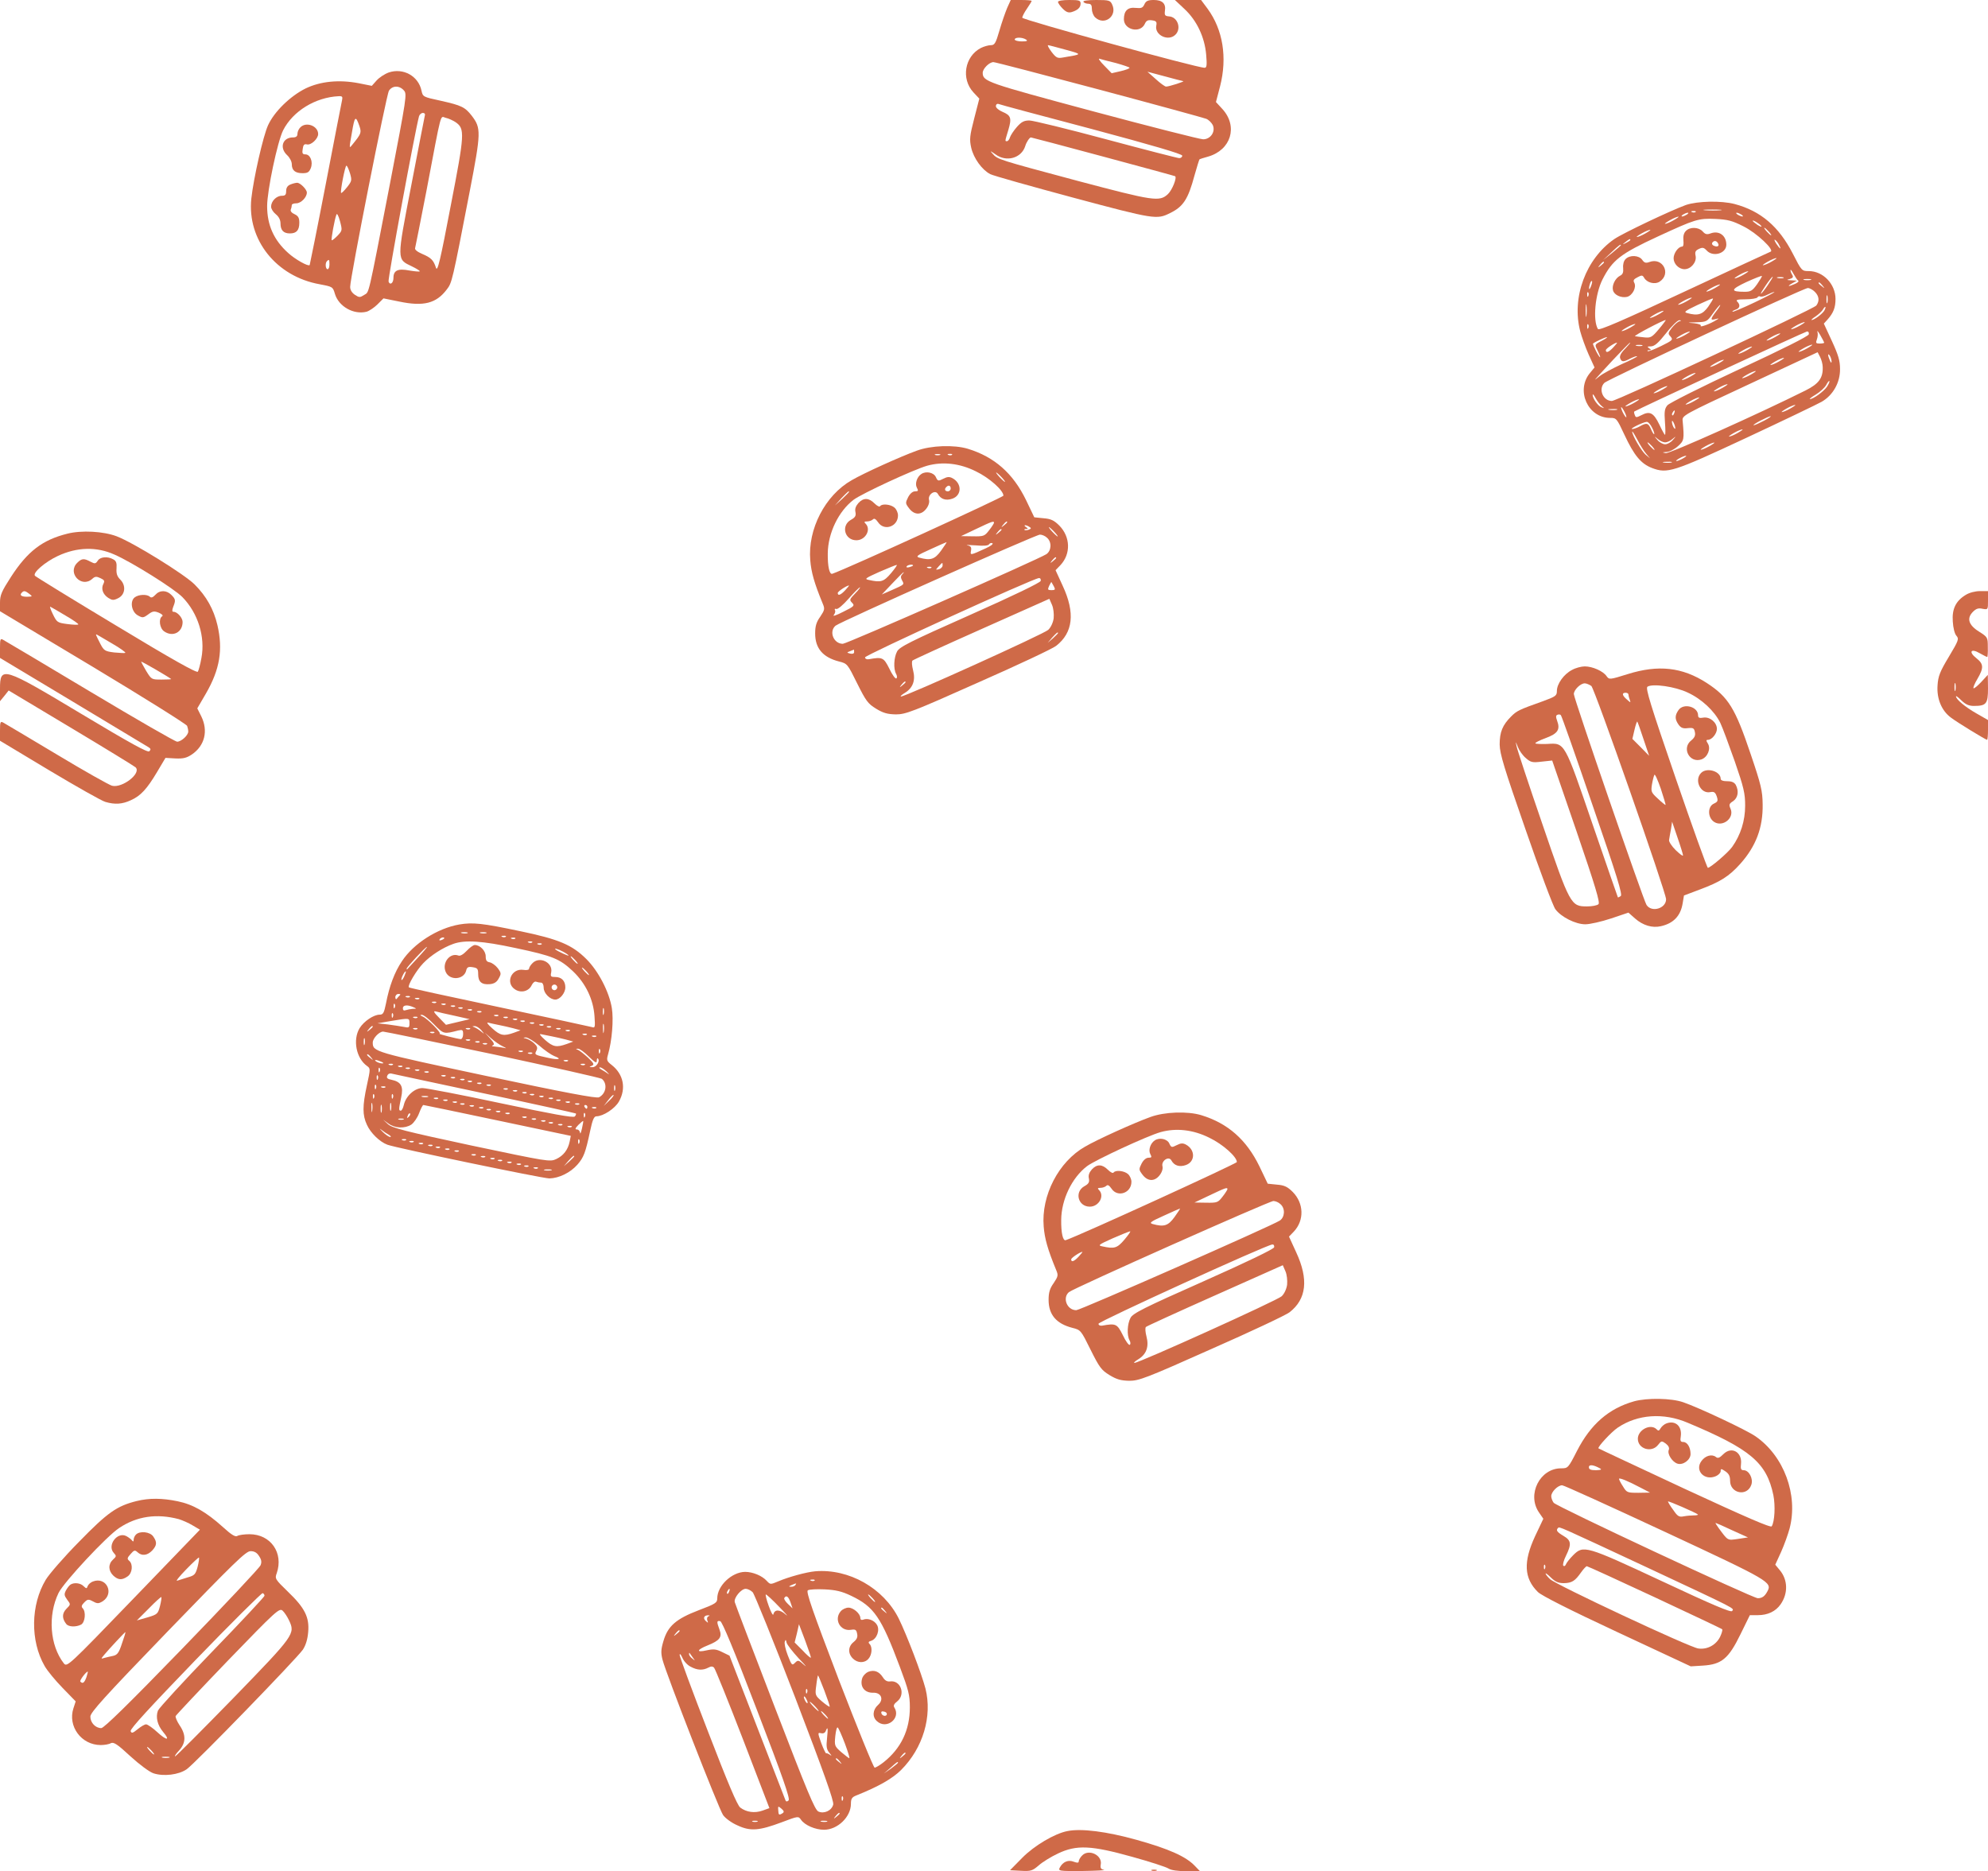 <?xml version="1.0" standalone="no"?>
<!DOCTYPE svg PUBLIC "-//W3C//DTD SVG 20010904//EN"
 "http://www.w3.org/TR/2001/REC-SVG-20010904/DTD/svg10.dtd">
<svg version="1.0" xmlns="http://www.w3.org/2000/svg"
 width="1056pt" height="994pt" viewBox="0 0 1056 994"
 preserveAspectRatio="xMidYMid meet">

<g transform="translate(0,994) scale(0.1,-0.1)"
fill="#cf6a48" stroke="none">
<path d="M5350 9898 c-10 -24 -29 -78 -41 -120 -20 -69 -26 -78 -46 -78 -13 0
-37 -7 -53 -15 -86 -45 -106 -164 -39 -236 l31 -33 -27 -105 c-24 -93 -26
-111 -16 -156 13 -56 57 -117 101 -140 15 -8 214 -64 441 -125 433 -116 444
-117 514 -82 70 34 96 73 130 200 13 46 25 85 27 86 2 1 22 8 45 14 122 35
160 160 77 252 l-35 38 22 84 c39 153 15 300 -66 411 l-35 47 -70 0 -69 0 50
-47 c66 -61 108 -150 116 -243 5 -56 3 -70 -8 -70 -35 -2 -969 255 -969 266 0
6 11 28 25 48 14 20 25 39 25 41 0 3 -25 5 -56 5 l-55 0 -19 -42z m100 -168
c11 -7 5 -10 -22 -10 -21 0 -38 5 -38 10 0 13 40 13 60 0z m210 -54 c91 -25
91 -24 -11 -41 -32 -6 -38 -3 -63 29 -15 20 -23 36 -19 36 4 0 46 -11 93 -24z
m268 -71 c39 -11 72 -22 72 -25 0 -4 -21 -12 -47 -18 l-48 -11 -40 41 c-22 22
-33 39 -25 36 8 -3 48 -13 88 -23z m-89 -141 c300 -80 555 -150 568 -155 13
-5 28 -20 35 -33 16 -36 -12 -76 -51 -76 -16 0 -280 67 -586 149 -566 152
-584 158 -585 204 0 22 35 57 57 57 9 0 262 -66 562 -146z m446 45 c12 -1 -75
-29 -91 -29 -6 0 -31 18 -55 40 l-44 39 90 -24 c50 -14 95 -25 100 -26z m-487
-254 c325 -87 482 -133 482 -142 0 -7 -7 -13 -16 -13 -8 0 -183 45 -388 100
-205 55 -389 100 -408 100 -28 0 -42 -7 -66 -34 -17 -19 -33 -44 -37 -55 -3
-12 -11 -21 -16 -21 -11 0 -12 -3 7 59 19 64 14 78 -31 97 -19 8 -35 21 -35
30 0 9 6 14 13 12 6 -3 229 -63 495 -133z m59 -146 c208 -56 381 -103 385
-105 11 -7 -15 -73 -38 -95 -45 -42 -75 -37 -479 70 -422 113 -426 114 -452
144 -16 18 -14 17 15 -3 58 -43 138 -20 158 44 6 21 23 46 30 46 2 0 174 -45
381 -101z"/>
<path d="M5620 9930 c0 -6 11 -22 25 -36 19 -19 31 -23 48 -18 32 10 47 24 47
45 0 17 -8 19 -60 19 -35 0 -60 -4 -60 -10z"/>
<path d="M5755 9930 c3 -5 15 -10 26 -10 14 0 19 -7 19 -28 0 -16 8 -36 18
-45 49 -45 118 8 90 68 -10 23 -16 25 -85 25 -47 0 -72 -4 -68 -10z"/>
<path d="M6079 9917 c-9 -19 -16 -22 -46 -19 -42 5 -63 -15 -63 -60 0 -57 87
-77 111 -25 8 18 17 22 38 19 23 -3 27 -8 23 -28 -10 -51 65 -86 102 -48 33
33 11 95 -35 97 -21 2 -24 6 -21 30 6 38 -14 57 -59 57 -31 0 -42 -5 -50 -23z"/>
<path d="M2065 9555 c-22 -8 -51 -27 -65 -43 l-25 -28 -70 14 c-105 20 -203
10 -282 -28 -82 -41 -166 -123 -199 -195 -26 -56 -77 -281 -89 -390 -23 -219
133 -414 363 -455 68 -13 70 -13 81 -51 20 -67 99 -112 168 -95 14 4 41 22 58
39 l32 32 84 -17 c129 -27 196 -10 252 64 28 36 29 40 122 521 61 316 61 336
11 402 -36 46 -54 55 -166 80 -93 20 -94 21 -101 53 -16 78 -97 123 -174 97z
m80 -95 c18 -19 15 -34 -74 -498 -120 -620 -109 -570 -137 -589 -22 -14 -26
-14 -49 1 -16 11 -25 26 -25 42 0 49 192 1019 206 1042 18 28 55 29 79 2z
m-328 -52 c-3 -13 -42 -214 -87 -448 -45 -234 -84 -426 -85 -428 -8 -9 -78 31
-114 64 -76 68 -112 148 -112 249 0 83 55 343 85 403 52 102 171 175 295 181
19 1 22 -3 18 -21z m439 -85 c-2 -10 -35 -177 -72 -371 -77 -399 -77 -388 4
-427 23 -11 42 -23 42 -26 0 -3 -25 -1 -55 4 -61 12 -85 1 -85 -39 0 -28 -18
-41 -26 -20 -5 12 142 807 162 879 3 9 12 17 20 17 10 0 14 -6 10 -17z m-347
-52 c12 -36 10 -41 -37 -99 -18 -23 -18 -22 -3 62 15 90 20 94 40 37z m511 20
c50 -35 49 -59 -26 -445 -55 -289 -70 -352 -78 -329 -13 41 -26 54 -73 74 -26
11 -41 23 -38 31 2 7 29 144 60 303 84 443 72 396 103 389 15 -3 38 -14 52
-23z m-561 -271 c11 -38 10 -42 -16 -75 -15 -19 -29 -32 -31 -30 -6 6 21 145
28 145 4 0 12 -18 19 -40z m-66 -332 c-15 -15 -28 -26 -31 -24 -4 5 15 110 25
136 3 9 11 -5 19 -35 13 -49 12 -50 -13 -77z m-43 -153 c0 -14 -4 -25 -10 -25
-11 0 -14 33 -3 43 11 11 13 8 13 -18z"/>
<path d="M1596 9264 c-9 -8 -16 -24 -16 -35 0 -13 -7 -19 -24 -19 -55 0 -73
-55 -31 -94 14 -13 25 -34 25 -48 0 -33 18 -48 57 -48 27 0 35 5 44 27 13 34
-3 73 -29 73 -15 0 -18 6 -14 29 3 22 8 27 22 24 22 -6 60 30 60 55 0 43 -63
67 -94 36z"/>
<path d="M1543 8960 c-16 -6 -23 -18 -23 -35 0 -20 -5 -25 -23 -25 -29 0 -57
-29 -57 -58 0 -11 11 -29 25 -40 16 -13 25 -30 25 -49 0 -36 16 -53 50 -53 35
0 50 17 50 57 0 26 -6 36 -25 45 -16 7 -24 17 -20 26 3 7 5 18 5 23 0 5 11 9
24 9 25 0 56 32 56 57 0 17 -36 53 -52 52 -7 0 -23 -4 -35 -9z"/>
<path d="M8955 8851 c-82 -30 -335 -150 -380 -181 -151 -104 -228 -311 -181
-490 8 -30 28 -86 45 -124 l31 -68 -24 -29 c-77 -92 -12 -239 107 -239 33 0
35 -2 76 -90 51 -109 87 -153 146 -176 82 -31 111 -22 501 160 197 92 378 179
401 192 60 35 98 102 97 174 0 44 -9 74 -43 148 l-43 93 20 22 c31 35 42 63
42 109 0 79 -66 148 -142 148 -37 0 -38 1 -85 93 -74 144 -170 226 -308 263
-71 19 -199 16 -260 -5z m183 -28 c-21 -2 -57 -2 -80 0 -24 2 -7 4 37 4 44 0
63 -2 43 -4z m-131 -9 c-3 -3 -12 -4 -19 -1 -8 3 -5 6 6 6 11 1 17 -2 13 -5z
m-47 -14 c-8 -5 -19 -10 -25 -10 -5 0 -3 5 5 10 8 5 20 10 25 10 6 0 3 -5 -5
-10z m290 0 c8 -5 11 -10 5 -10 -5 0 -17 5 -25 10 -8 5 -10 10 -5 10 6 0 17
-5 25 -10z m-360 -30 c-19 -11 -39 -19 -45 -19 -5 0 6 8 25 19 19 11 40 19 45
19 6 0 -6 -8 -25 -19z m372 -33 c70 -35 166 -126 143 -134 -6 -2 -212 -98
-459 -213 -331 -155 -452 -207 -458 -198 -28 46 -15 185 24 263 53 104 96 137
295 229 197 91 215 97 305 93 65 -3 89 -9 150 -40z m94 2 c3 -6 -5 -3 -20 6
-14 10 -26 19 -26 22 0 7 39 -17 46 -28z m39 -29 c10 -11 16 -20 13 -20 -3 0
-13 9 -23 20 -10 11 -16 20 -13 20 3 0 13 -9 23 -20z m-655 -10 c-19 -11 -39
-19 -45 -19 -5 0 6 8 25 19 19 11 40 19 45 19 6 0 -6 -8 -25 -19z m-80 -35 c0
-2 -10 -9 -22 -15 -22 -11 -22 -10 -4 4 21 17 26 19 26 11z m790 -26 c15 -28
5 -23 -15 7 -9 15 -12 23 -6 20 6 -4 16 -16 21 -27z m-840 -2 c0 -1 -21 -20
-47 -41 l-48 -38 44 41 c40 38 51 46 51 38z m800 -87 c-19 -11 -39 -19 -45
-19 -5 0 6 8 25 19 19 11 40 19 45 19 6 0 -6 -8 -25 -19z m-890 -4 c0 -2 -8
-10 -17 -17 -16 -13 -17 -12 -4 4 13 16 21 21 21 13z m1032 -97 c5 -3 -3 -11
-17 -17 -36 -16 -45 -14 -15 3 l25 14 -30 2 c-26 1 -27 2 -8 7 17 5 20 11 13
22 -5 8 -10 20 -9 25 0 6 7 -3 16 -20 9 -16 20 -33 25 -36z m-292 31 c-19 -11
-39 -19 -45 -19 -5 0 6 8 25 19 19 11 40 19 45 19 6 0 -6 -8 -25 -19z m74 -49
c-25 -35 -34 -41 -66 -41 -78 0 -76 12 7 51 44 20 82 35 84 33 2 -1 -10 -21
-25 -43z m56 -6 c-17 -25 -33 -45 -36 -45 -3 0 9 20 26 45 17 25 33 45 36 45
3 0 -9 -20 -26 -45z m83 38 c-7 -2 -21 -2 -30 0 -10 3 -4 5 12 5 17 0 24 -2
18 -5z m145 -10 c-10 -2 -26 -2 -35 0 -10 3 -2 5 17 5 19 0 27 -2 18 -5z
m-1167 -34 c-5 -13 -10 -19 -10 -12 -1 15 10 45 15 40 3 -2 0 -15 -5 -28z
m1230 4 c13 -16 12 -17 -3 -4 -10 7 -18 15 -18 17 0 8 8 3 21 -13z m-571 -13
c-19 -11 -39 -19 -45 -19 -5 0 6 8 25 19 19 11 40 19 45 19 6 0 -6 -8 -25 -19z
m530 -20 c23 -23 26 -49 8 -73 -15 -19 -1059 -507 -1086 -507 -47 0 -73 63
-40 96 19 19 1058 504 1081 504 9 0 26 -9 37 -20z m-1203 -22 c-3 -8 -6 -5 -6
6 -1 11 2 17 5 13 3 -3 4 -12 1 -19z m884 -34 c-63 -30 -116 -52 -118 -50 -3
2 5 7 16 11 23 7 27 25 9 43 -9 9 1 12 44 12 31 0 60 5 63 10 4 6 10 8 15 5 5
-3 22 1 37 9 16 8 33 15 38 15 6 0 -41 -25 -104 -55z m386 -1 c-3 -10 -5 -2
-5 17 0 19 2 27 5 18 2 -10 2 -26 0 -35z m-747 7 c-19 -11 -39 -19 -45 -19 -5
0 6 8 25 19 19 11 40 19 45 19 6 0 -6 -8 -25 -19z m114 -29 c-30 -42 -55 -50
-112 -34 -20 5 -12 11 55 43 43 20 80 36 82 34 2 -2 -10 -21 -25 -43z m-647
-48 c-2 -16 -4 -3 -4 27 0 30 2 43 4 28 2 -16 2 -40 0 -55z m689 23 c-32 -42
-32 -49 -3 -41 19 5 20 4 4 -5 -31 -20 -89 -41 -83 -31 4 6 -11 11 -36 14 -39
3 -38 4 13 5 54 2 57 3 88 47 18 25 35 45 38 45 3 0 -6 -15 -21 -34z m575 5
c-10 -18 -54 -51 -68 -51 -4 0 5 9 21 19 16 11 33 27 38 35 13 23 21 20 9 -3z
m-881 -21 c-19 -11 -39 -19 -45 -19 -5 0 6 8 25 19 19 11 40 19 45 19 6 0 -6
-8 -25 -19z m2 -78 c-37 -44 -44 -48 -79 -44 -21 2 -42 5 -48 6 -8 3 150 86
163 86 2 0 -14 -22 -36 -48z m108 41 c-8 -2 -26 -18 -39 -34 -21 -28 -22 -31
-7 -47 14 -17 11 -20 -50 -50 -37 -18 -69 -31 -72 -27 -3 3 1 5 9 5 11 0 11 2
-1 10 -12 8 -10 10 10 10 19 1 39 18 80 70 30 39 62 69 70 69 13 -1 13 -2 0
-6z m640 -23 c-19 -11 -39 -19 -45 -19 -5 0 6 8 25 19 19 11 40 19 45 19 6 0
-6 -8 -25 -19z m-1123 -12 c-3 -8 -6 -5 -6 6 -1 11 2 17 5 13 3 -3 4 -12 1
-19z m223 2 c-19 -11 -39 -19 -45 -19 -5 0 6 8 25 19 19 11 40 19 45 19 6 0
-6 -8 -25 -19z m1030 -80 c0 -3 -11 -5 -24 -5 -20 0 -22 3 -15 22 5 13 6 31 3
40 -3 10 4 2 15 -17 11 -19 20 -37 21 -40z m-740 40 c-19 -11 -39 -19 -45 -19
-5 0 6 8 25 19 19 11 40 19 45 19 6 0 -6 -8 -25 -19z m658 4 c-2 -10 -140 -79
-368 -185 -202 -94 -373 -180 -383 -192 -15 -18 -17 -34 -13 -89 3 -38 3 -68
0 -68 -2 0 -16 25 -30 55 -30 62 -50 73 -94 50 -28 -14 -31 -14 -36 0 -4 9 -5
17 -3 19 16 11 907 424 917 425 8 1 12 -6 10 -15z m-178 -14 c-19 -11 -39 -19
-45 -19 -5 0 6 8 25 19 19 11 40 19 45 19 6 0 -6 -8 -25 -19z m-923 -21 c-37
-19 -37 -20 -22 -49 8 -16 15 -33 15 -37 -1 -4 -10 9 -21 30 -11 22 -19 40
-17 42 10 9 65 34 73 34 6 0 -7 -9 -28 -20z m63 -34 c-24 -26 -40 -32 -40 -15
0 8 45 38 59 40 3 0 -6 -11 -19 -25z m62 -8 c-22 -22 -30 -39 -26 -50 8 -21
17 -21 55 -1 17 8 33 14 35 11 2 -2 -35 -21 -83 -42 -47 -22 -100 -50 -117
-64 -36 -29 -39 -33 72 87 47 50 88 92 91 92 3 0 -10 -15 -27 -33z m91 16 c-7
-2 -21 -2 -30 0 -10 3 -4 5 12 5 17 0 24 -2 18 -5z m877 -13 c-19 -11 -39 -19
-45 -19 -5 0 6 8 25 19 19 11 40 19 45 19 6 0 -6 -8 -25 -19z m-320 -10 c-19
-11 -39 -19 -45 -19 -5 0 6 8 25 19 19 11 40 19 45 19 6 0 -6 -8 -25 -19z
m402 -90 c2 -58 -21 -89 -91 -124 -246 -123 -723 -337 -743 -333 -20 4 -20 4
4 6 15 0 42 14 60 30 34 30 35 36 26 135 -3 29 -2 30 357 197 l360 168 13 -25
c7 -14 14 -38 14 -54z m47 30 c0 -10 -3 -8 -9 5 -12 27 -12 43 0 25 5 -8 9
-22 9 -30z m-279 0 c-19 -11 -39 -19 -45 -19 -5 0 6 8 25 19 19 11 40 19 45
19 6 0 -6 -8 -25 -19z m-320 -10 c-19 -11 -39 -19 -45 -19 -5 0 6 8 25 19 19
11 40 19 45 19 6 0 -6 -8 -25 -19z m170 -60 c-19 -11 -39 -19 -45 -19 -5 0 6
8 25 19 19 11 40 19 45 19 6 0 -6 -8 -25 -19z m-320 -10 c-19 -11 -39 -19 -45
-19 -5 0 6 8 25 19 19 11 40 19 45 19 6 0 -6 -8 -25 -19z m725 -54 c-17 -25
-73 -66 -91 -66 -5 0 9 11 31 24 23 14 47 36 55 50 7 14 15 24 17 22 3 -2 -3
-16 -12 -30z m-555 -6 c-19 -11 -39 -19 -45 -19 -5 0 6 8 25 19 19 11 40 19
45 19 6 0 -6 -8 -25 -19z m-320 -10 c-19 -11 -39 -19 -45 -19 -5 0 6 8 25 19
19 11 40 19 45 19 6 0 -6 -8 -25 -19z m-322 -87 c15 -12 16 -13 0 -7 -19 6
-48 47 -48 66 0 7 7 0 15 -16 9 -16 23 -35 33 -43z m492 27 c-19 -11 -39 -19
-45 -19 -5 0 6 8 25 19 19 11 40 19 45 19 6 0 -6 -8 -25 -19z m-320 -10 c-19
-11 -39 -19 -45 -19 -5 0 6 8 25 19 19 11 40 19 45 19 6 0 -6 -8 -25 -19z
m830 -30 c-19 -11 -39 -19 -45 -19 -5 0 6 8 25 19 19 11 40 19 45 19 6 0 -6
-8 -25 -19z m-871 -45 c0 -5 -6 1 -14 15 -8 14 -14 30 -14 35 0 6 6 -1 14 -15
8 -14 14 -29 14 -35z m-51 38 c-10 -2 -28 -2 -40 0 -13 2 -5 4 17 4 22 1 32
-1 23 -4z m305 -18 c-3 -9 -8 -14 -10 -11 -3 3 -2 9 2 15 9 16 15 13 8 -4z
m477 -40 c-25 -13 -49 -24 -55 -24 -5 0 10 11 35 24 25 13 50 24 55 24 6 0
-10 -11 -35 -24z m-471 -40 c0 -5 -4 -3 -9 5 -5 8 -9 22 -9 30 0 16 17 -16 18
-35z m-124 4 c9 -17 14 -33 12 -35 -2 -3 -10 9 -17 26 -14 33 -23 36 -60 15
-14 -8 -32 -14 -40 -14 -17 0 58 37 77 38 7 1 20 -13 28 -30z m455 -29 c-19
-11 -39 -19 -45 -19 -5 0 6 8 25 19 19 11 40 19 45 19 6 0 -6 -8 -25 -19z
m-486 -110 l21 -25 -24 20 c-22 19 -72 105 -71 122 1 4 12 -14 27 -42 14 -27
35 -61 47 -75z m101 60 c10 0 28 8 39 18 21 17 21 17 2 -5 -11 -13 -29 -23
-41 -23 -12 0 -30 10 -41 23 -19 22 -19 22 2 5 11 -10 29 -18 39 -18z m-70
-20 c10 -11 16 -20 13 -20 -3 0 -13 9 -23 20 -10 11 -16 20 -13 20 3 0 13 -9
23 -20z m305 0 c-19 -11 -39 -19 -45 -19 -5 0 6 8 25 19 19 11 40 19 45 19 6
0 -6 -8 -25 -19z m-140 -65 c-14 -8 -29 -14 -35 -14 -5 0 1 6 15 14 14 8 30
14 35 14 6 0 -1 -6 -15 -14z m-62 -22 c-10 -2 -28 -2 -40 0 -13 2 -5 4 17 4
22 1 32 -1 23 -4z"/>
<path d="M8955 8713 c-11 -11 -15 -28 -13 -50 2 -20 0 -33 -7 -33 -20 0 -45
-35 -45 -62 0 -30 28 -58 58 -58 34 0 65 37 59 70 -5 22 -1 29 18 38 19 9 26
7 41 -9 33 -36 104 -16 104 31 0 49 -39 77 -84 60 -19 -7 -28 -5 -42 11 -21
23 -67 25 -89 2z m170 -64 c10 -15 -1 -23 -20 -15 -9 3 -13 10 -10 16 8 13 22
13 30 -1z"/>
<path d="M8635 8564 c-10 -10 -15 -29 -13 -48 2 -23 -2 -34 -17 -41 -25 -13
-44 -51 -37 -77 6 -25 43 -42 75 -35 29 8 51 51 38 75 -7 12 -3 19 17 29 22
12 27 12 35 -2 15 -27 57 -38 83 -21 63 42 16 131 -55 104 -19 -7 -27 -4 -38
12 -17 24 -65 27 -88 4z"/>
<path d="M4870 7546 c-86 -31 -281 -119 -346 -157 -141 -80 -234 -260 -220
-425 5 -63 21 -121 66 -230 12 -28 11 -34 -13 -70 -21 -29 -27 -51 -27 -89 0
-79 41 -127 127 -149 44 -11 45 -13 96 -116 47 -94 57 -108 101 -135 38 -23
60 -29 105 -30 51 0 89 14 436 169 209 92 396 180 415 195 90 70 102 175 35
319 l-38 83 26 27 c56 60 53 150 -6 210 -28 28 -45 36 -84 39 l-49 5 -44 92
c-69 142 -168 229 -309 272 -73 22 -195 18 -271 -10z m123 -23 c-7 -2 -19 -2
-25 0 -7 3 -2 5 12 5 14 0 19 -2 13 -5z m64 1 c-3 -3 -12 -4 -19 -1 -8 3 -5 6
6 6 11 1 17 -2 13 -5z m127 -88 c71 -34 146 -101 146 -129 0 -8 -830 -388
-909 -415 -15 -5 -25 39 -24 108 1 108 57 224 137 285 42 32 320 161 391 181
83 23 173 13 259 -30z m136 -31 c13 -14 21 -25 18 -25 -2 0 -15 11 -28 25 -13
14 -21 25 -18 25 2 0 15 -11 28 -25z m-810 -78 c0 -2 -17 -19 -37 -38 l-38
-34 34 38 c33 34 41 42 41 34z m770 -164 c0 -3 -11 -21 -26 -40 -24 -31 -28
-33 -87 -32 l-62 1 80 38 c84 40 95 44 95 33z m70 3 c0 -2 -8 -10 -17 -17 -16
-13 -17 -12 -4 4 13 16 21 21 21 13z m118 -25 c11 -6 10 -10 -4 -15 -9 -3 -19
-4 -22 -1 -3 3 1 5 9 5 11 0 11 2 -1 10 -8 5 -10 10 -5 10 6 0 16 -4 23 -9z
m132 -26 c13 -14 21 -25 18 -25 -2 0 -15 11 -28 25 -13 14 -21 25 -18 25 2 0
15 -11 28 -25z m-280 11 c0 -2 -8 -10 -17 -17 -16 -13 -17 -12 -4 4 13 16 21
21 21 13z m242 -43 c26 -23 23 -69 -4 -87 -43 -28 -1060 -476 -1081 -476 -49
0 -75 65 -39 96 25 21 1062 483 1086 484 11 0 28 -7 38 -17z m-563 -68 c-34
-47 -56 -54 -117 -37 -19 6 -9 13 60 44 46 21 84 38 86 38 2 0 -11 -20 -29
-45z m239 13 c-85 -39 -85 -39 -80 -13 3 18 -1 24 -19 28 -13 3 6 2 42 0 44
-4 69 -2 73 6 4 6 12 8 18 5 5 -4 -10 -15 -34 -26z m372 -52 c0 -2 -8 -10 -17
-17 -16 -13 -17 -12 -4 4 13 16 21 21 21 13z m-603 -40 c0 -8 -9 -17 -20 -20
-18 -4 -18 -4 -1 15 21 23 21 23 21 5z m-274 -41 c-39 -46 -54 -50 -117 -36
-26 5 -21 9 55 43 46 20 88 37 92 37 5 1 -9 -19 -30 -44z m117 41 c0 -2 -9 -6
-20 -9 -11 -3 -18 -1 -14 4 5 9 34 13 34 5z m97 -12 c-3 -3 -12 -4 -19 -1 -8
3 -5 6 6 6 11 1 17 -2 13 -5z m-155 -36 c-8 -8 -8 -17 -1 -30 13 -24 15 -22
-52 -52 l-55 -24 56 59 c30 32 57 59 60 59 2 0 -1 -5 -8 -12z m736 -34 c-2 -9
-142 -77 -376 -181 -318 -141 -375 -170 -387 -194 -17 -32 -20 -92 -5 -119 6
-11 6 -21 1 -24 -5 -3 -22 20 -37 52 -30 60 -37 63 -109 50 -12 -2 -20 3 -20
10 0 12 892 419 923 421 8 1 12 -6 10 -15z m70 -29 c9 -17 7 -20 -13 -20 -20
0 -21 3 -12 23 6 12 11 21 12 20 1 -2 7 -12 13 -23z m-1108 -20 c-24 -26 -40
-32 -40 -15 0 8 45 38 59 40 3 0 -6 -11 -19 -25z m52 -18 c-29 -30 -31 -34
-16 -49 15 -15 12 -19 -47 -48 -37 -19 -58 -26 -50 -17 7 9 10 21 6 26 -3 6 0
9 7 6 8 -3 36 21 66 55 29 33 56 60 60 60 3 0 -8 -15 -26 -33z m1055 -131 c-3
-23 -15 -49 -29 -62 -21 -21 -757 -354 -782 -354 -6 0 3 9 20 19 44 27 58 67
44 121 -6 23 -8 46 -3 51 4 4 170 80 368 168 l359 160 14 -32 c8 -18 11 -49 9
-71z m23 -79 c0 -2 -12 -14 -27 -28 l-28 -24 24 28 c23 25 31 32 31 24z
m-1083 -101 c0 -8 -8 -11 -21 -8 -19 5 -19 6 0 13 10 4 19 8 20 8 0 1 1 -5 1
-13z m273 -160 c0 -2 -8 -10 -17 -17 -16 -13 -17 -12 -4 4 13 16 21 21 21 13z"/>
<path d="M4894 7422 c-23 -15 -35 -51 -24 -72 9 -17 8 -20 -9 -20 -13 0 -27
-12 -37 -31 -15 -30 -15 -33 4 -58 27 -37 64 -39 91 -5 13 16 19 35 16 48 -8
29 33 57 47 32 15 -28 43 -37 77 -25 51 18 51 82 0 109 -15 8 -27 8 -48 -3
-27 -14 -30 -13 -40 9 -11 24 -52 33 -77 16z m156 -77 c0 -8 -7 -15 -15 -15
-16 0 -20 12 -8 23 11 12 23 8 23 -8z"/>
<path d="M4560 7268 c-14 -16 -20 -31 -16 -48 4 -20 -1 -29 -25 -42 -53 -31
-32 -108 30 -108 48 0 80 57 49 88 -9 9 -8 12 8 12 11 0 25 5 31 11 7 7 15 2
27 -15 32 -49 106 -24 106 36 0 14 -8 32 -18 41 -20 18 -67 23 -77 8 -3 -5
-16 1 -30 15 -30 30 -58 31 -85 2z"/>
<path d="M358 7105 c-133 -33 -212 -94 -300 -230 -49 -76 -58 -96 -58 -136 l0
-46 494 -296 c271 -163 496 -304 500 -313 3 -8 6 -22 6 -30 0 -20 -37 -54 -59
-54 -10 0 -218 120 -462 266 -244 146 -452 270 -462 275 -15 9 -17 4 -17 -43
l0 -53 388 -233 c213 -128 394 -237 402 -242 11 -7 12 -12 3 -21 -8 -8 -98 41
-363 200 -415 249 -430 254 -430 132 l0 -66 23 28 23 29 329 -197 c182 -109
337 -204 345 -211 33 -31 -70 -112 -125 -98 -15 4 -147 78 -293 166 -147 88
-275 164 -284 169 -16 9 -18 4 -18 -43 l0 -53 263 -158 c144 -86 278 -162 297
-167 51 -15 90 -12 135 9 52 23 86 60 140 151 l44 74 53 -3 c42 -2 60 3 87 21
69 47 88 126 50 203 l-21 42 46 79 c74 128 91 233 61 363 -20 85 -59 154 -121
216 -55 55 -325 222 -414 256 -71 27 -187 33 -262 14z m250 -111 c94 -41 318
-182 361 -226 83 -85 122 -211 101 -323 -6 -34 -15 -67 -19 -73 -5 -9 -140 67
-431 243 -233 140 -428 260 -434 266 -15 15 53 74 122 106 101 47 205 50 300
7z m-452 -209 c18 -14 17 -14 -13 -15 -31 0 -41 9 -26 23 10 10 17 9 39 -8z
m192 -115 c40 -23 71 -45 68 -47 -2 -3 -29 -2 -59 2 -52 7 -55 9 -76 52 -12
24 -18 43 -14 40 5 -2 41 -23 81 -47z m250 -150 c40 -23 70 -45 68 -48 -3 -2
-29 -1 -59 2 -49 6 -55 10 -73 44 -27 53 -28 55 -18 50 5 -3 42 -24 82 -48z
m311 -187 c2 -2 -20 -3 -50 -3 -54 0 -54 0 -82 45 -15 25 -27 48 -27 50 0 4
143 -79 159 -92z"/>
<path d="M519 6961 c-11 -16 -15 -17 -38 -5 -35 19 -47 18 -71 -6 -54 -54 23
-136 80 -85 14 13 22 14 43 4 22 -10 24 -15 16 -31 -13 -25 -3 -55 26 -74 21
-13 28 -14 52 -2 38 18 44 67 12 99 -17 17 -22 32 -20 60 2 29 -2 40 -18 48
-30 17 -70 13 -82 -8z"/>
<path d="M825 6780 c-13 -14 -22 -17 -29 -10 -14 14 -59 13 -80 -3 -27 -20
-18 -77 16 -96 25 -14 29 -14 55 5 24 18 32 19 57 9 18 -8 24 -15 17 -19 -20
-13 -13 -64 11 -80 46 -32 98 -5 98 50 0 22 -28 54 -48 54 -8 0 -9 7 -2 26 14
35 13 41 -10 64 -26 26 -62 26 -85 0z"/>
<path d="M10442 6780 c-53 -32 -74 -75 -69 -142 2 -34 10 -65 19 -75 15 -17
12 -25 -40 -112 -47 -78 -57 -103 -60 -152 -5 -70 21 -134 71 -171 34 -26 185
-118 192 -118 3 0 5 24 5 53 l0 52 -61 35 c-60 34 -109 75 -109 91 0 4 13 -6
29 -22 22 -21 39 -29 66 -29 66 0 75 11 75 93 l-1 72 -35 -38 c-20 -21 -38
-36 -41 -33 -3 3 6 25 21 50 34 58 33 79 -5 109 -44 34 -30 55 17 27 20 -11
37 -20 40 -20 2 0 4 24 3 53 0 51 -1 53 -47 82 -56 35 -66 71 -32 105 17 17
29 21 51 16 29 -5 29 -5 29 44 l0 50 -42 0 c-25 0 -57 -8 -76 -20z m-55 -507
c-3 -10 -5 -2 -5 17 0 19 2 27 5 18 2 -10 2 -26 0 -35z"/>
<path d="M8350 6381 c-43 -22 -80 -74 -80 -111 0 -26 -6 -30 -77 -56 -124 -44
-136 -50 -166 -80 -46 -46 -61 -83 -61 -149 1 -50 23 -123 138 -453 75 -217
146 -407 158 -422 30 -41 107 -80 159 -80 24 0 86 14 137 31 l92 31 35 -31
c42 -37 92 -52 138 -41 66 15 104 54 115 121 l7 42 85 32 c107 40 154 69 214
136 83 93 121 192 119 316 -1 72 -8 103 -63 265 -83 247 -119 305 -234 380
-130 84 -257 98 -420 47 -96 -30 -98 -30 -112 -11 -18 27 -75 52 -116 52 -18
0 -49 -8 -68 -19z m103 -85 c17 -13 397 -1097 397 -1133 0 -49 -77 -72 -104
-30 -17 27 -386 1097 -386 1120 0 22 35 57 58 57 9 0 25 -7 35 -14z m512 -35
c74 -34 142 -98 173 -161 12 -25 46 -117 77 -205 48 -139 55 -170 55 -235 0
-80 -24 -156 -69 -219 -22 -31 -116 -111 -129 -111 -4 0 -81 214 -171 476
-134 390 -161 478 -150 486 27 18 147 1 214 -31z m-315 -10 c0 -5 3 -18 7 -28
6 -17 5 -17 -15 1 -26 22 -28 36 -7 36 8 0 15 -4 15 -9z m-190 -590 c130 -377
160 -475 149 -481 -7 -5 -14 -8 -15 -7 -1 1 -61 175 -134 387 -151 441 -147
434 -241 428 -31 -1 -60 0 -63 3 -4 3 21 16 54 28 65 24 79 45 61 93 -7 19 -7
28 2 31 7 3 15 2 18 -2 4 -3 80 -219 169 -480z m270 353 l30 -89 -44 45 -45
45 11 47 c6 27 13 46 15 45 2 -2 17 -44 33 -93z m-625 -101 c26 -23 35 -25 84
-19 l56 6 129 -375 c100 -292 126 -379 117 -388 -7 -7 -34 -12 -61 -12 -86 0
-90 7 -238 440 -72 209 -133 394 -136 410 -6 29 -6 29 7 -4 7 -18 26 -45 42
-58z m742 -249 c-1 -1 -19 13 -40 33 -36 33 -38 37 -32 76 4 23 10 46 13 51 3
6 18 -28 34 -74 15 -46 27 -85 25 -86z m93 -268 c0 -6 -17 7 -39 28 -21 21
-37 45 -35 54 1 10 6 35 10 57 l6 40 29 -85 c16 -46 29 -89 29 -94z"/>
<path d="M8916 6168 c-20 -29 -20 -48 0 -77 13 -18 24 -22 49 -19 29 3 34 0
38 -21 4 -18 -2 -30 -19 -44 -53 -41 -9 -123 54 -101 33 12 51 57 34 84 -10
16 -10 20 1 20 20 0 47 33 47 58 0 34 -37 65 -71 60 -22 -4 -29 -1 -29 12 0
46 -77 67 -104 28z"/>
<path d="M9036 5834 c-38 -38 -3 -112 48 -102 20 4 27 0 35 -22 8 -24 6 -29
-15 -39 -34 -15 -34 -74 1 -97 46 -30 110 21 87 71 -9 20 -7 26 14 39 26 18
32 53 14 87 -8 13 -21 19 -45 19 -23 0 -35 5 -35 13 0 40 -74 62 -104 31z"/>
<path d="M2440 5029 c-116 -20 -243 -101 -305 -195 -39 -58 -67 -132 -85 -226
-10 -49 -15 -58 -33 -58 -32 0 -84 -35 -107 -72 -37 -62 -18 -160 40 -201 18
-13 18 -15 -1 -102 -24 -110 -24 -159 0 -210 19 -43 68 -91 109 -106 45 -17
824 -179 860 -179 51 1 111 30 149 73 34 39 43 63 68 180 12 57 20 77 33 77
36 0 99 41 120 79 39 69 24 144 -38 193 -27 21 -29 26 -20 57 21 73 30 186 20
246 -14 86 -71 196 -135 260 -76 76 -148 106 -350 148 -204 43 -253 48 -325
36z m43 -46 c-7 -2 -21 -2 -30 0 -10 3 -4 5 12 5 17 0 24 -2 18 -5z m100 0
c-7 -2 -21 -2 -30 0 -10 3 -4 5 12 5 17 0 24 -2 18 -5z m104 -19 c-3 -3 -12
-4 -19 -1 -8 3 -5 6 6 6 11 1 17 -2 13 -5z m-327 -8 c0 -2 -7 -7 -16 -10 -8
-3 -12 -2 -9 4 6 10 25 14 25 6z m377 -2 c-3 -3 -12 -4 -19 -1 -8 3 -5 6 6 6
11 1 17 -2 13 -5z m1 -50 c199 -42 235 -57 306 -124 67 -64 108 -149 114 -239
4 -58 3 -63 -14 -57 -11 3 -233 51 -493 106 -261 55 -477 102 -479 105 -9 8
40 91 76 128 40 42 104 83 160 103 62 22 154 16 330 -22z m89 30 c-3 -3 -12
-4 -19 -1 -8 3 -5 6 6 6 11 1 17 -2 13 -5z m50 -10 c-3 -3 -12 -4 -19 -1 -8 3
-5 6 6 6 11 1 17 -2 13 -5z m-657 -71 c-30 -32 -55 -60 -57 -62 -2 -2 -3 -1
-3 3 0 8 100 116 108 116 3 0 -19 -26 -48 -57z m770 32 c17 -9 30 -18 30 -21
0 -4 -59 23 -69 32 -10 9 13 3 39 -11z m65 -45 c10 -11 16 -20 13 -20 -3 0
-13 9 -23 20 -10 11 -16 20 -13 20 3 0 13 -9 23 -20z m60 -60 c10 -11 16 -20
13 -20 -3 0 -13 9 -23 20 -10 11 -16 20 -13 20 3 0 13 -9 23 -20z m-967 -25
c-6 -14 -13 -23 -15 -21 -5 5 15 46 22 46 3 0 -1 -11 -7 -25z m-24 -102 c-5
-5 -12 -12 -16 -18 -4 -6 -8 -2 -8 8 0 9 7 17 17 17 9 0 12 -3 7 -7z m53 -9
c-3 -3 -12 -4 -19 -1 -8 3 -5 6 6 6 11 1 17 -2 13 -5z m50 -10 c-3 -3 -12 -4
-19 -1 -8 3 -5 6 6 6 11 1 17 -2 13 -5z m90 -20 c-3 -3 -12 -4 -19 -1 -8 3 -5
6 6 6 11 1 17 -2 13 -5z m-220 -26 c-3 -8 -6 -5 -6 6 -1 11 2 17 5 13 3 -3 4
-12 1 -19z m270 16 c-3 -3 -12 -4 -19 -1 -8 3 -5 6 6 6 11 1 17 -2 13 -5z
m-172 -14 c19 -8 19 -9 -2 -9 -12 -1 -28 -4 -37 -7 -11 -4 -16 -1 -16 10 0 17
23 20 55 6z m222 4 c-3 -3 -12 -4 -19 -1 -8 3 -5 6 6 6 11 1 17 -2 13 -5z m40
-10 c-3 -3 -12 -4 -19 -1 -8 3 -5 6 6 6 11 1 17 -2 13 -5z m750 -31 c-3 -10
-5 -4 -5 12 0 17 2 24 5 18 2 -7 2 -21 0 -30z m-700 21 c-3 -3 -12 -4 -19 -1
-8 3 -5 6 6 6 11 1 17 -2 13 -5z m-92 -30 l80 -18 -63 -15 -63 -15 -37 38
c-28 28 -32 37 -17 33 11 -3 56 -14 100 -23z m142 20 c-3 -3 -12 -4 -19 -1 -8
3 -5 6 6 6 11 1 17 -2 13 -5z m-470 -26 c-3 -8 -6 -5 -6 6 -1 11 2 17 5 13 3
-3 4 -12 1 -19z m218 -39 c52 -53 52 -53 129 -33 23 5 26 3 26 -20 0 -14 -6
-26 -12 -26 -18 1 -125 28 -113 29 13 1 -65 81 -90 91 -14 6 -15 9 -5 9 9 1
38 -22 65 -50z m342 45 c-3 -3 -12 -4 -19 -1 -8 3 -5 6 6 6 11 1 17 -2 13 -5z
m-430 -10 c-3 -3 -12 -4 -19 -1 -8 3 -5 6 6 6 11 1 17 -2 13 -5z m480 0 c-3
-3 -12 -4 -19 -1 -8 3 -5 6 6 6 11 1 17 -2 13 -5z m-522 -30 c0 -23 -3 -25
-30 -19 -16 3 -55 9 -85 13 l-55 6 70 12 c102 17 100 17 100 -12z m572 20 c-3
-3 -12 -4 -19 -1 -8 3 -5 6 6 6 11 1 17 -2 13 -5z m40 -10 c-3 -3 -12 -4 -19
-1 -8 3 -5 6 6 6 11 1 17 -2 13 -5z m-137 -19 c19 -4 53 -11 75 -17 l40 -11
-35 -13 c-54 -19 -72 -16 -115 23 -26 23 -33 34 -20 30 11 -3 36 -8 55 -12z
m187 9 c-3 -3 -12 -4 -19 -1 -8 3 -5 6 6 6 11 1 17 -2 13 -5z m370 -46 c-2
-13 -4 -5 -4 17 -1 22 1 32 4 23 2 -10 2 -28 0 -40z m-320 36 c-3 -3 -12 -4
-19 -1 -8 3 -5 6 6 6 11 1 17 -2 13 -5z m-907 -8 c0 -2 -8 -10 -17 -17 -16
-13 -17 -12 -4 4 13 16 21 21 21 13z m576 -18 c19 -23 19 -23 -1 -7 -11 9 -27
19 -35 22 -13 5 -13 6 1 6 9 1 24 -9 35 -21z m371 16 c-3 -3 -12 -4 -19 -1 -8
3 -5 6 6 6 11 1 17 -2 13 -5z m-710 -10 c-3 -3 -12 -4 -19 -1 -8 3 -5 6 6 6
11 1 17 -2 13 -5z m280 0 c-3 -3 -12 -4 -19 -1 -8 3 -5 6 6 6 11 1 17 -2 13
-5z m480 0 c-3 -3 -12 -4 -19 -1 -8 3 -5 6 6 6 11 1 17 -2 13 -5z m50 -10 c-3
-3 -12 -4 -19 -1 -8 3 -5 6 6 6 11 1 17 -2 13 -5z m-410 -124 c312 -67 573
-126 580 -131 31 -26 23 -78 -15 -98 -13 -7 -178 24 -597 113 -601 128 -605
129 -605 178 0 22 34 58 55 58 8 0 270 -54 582 -120z m-310 114 c-3 -3 -12 -4
-19 -1 -8 3 -5 6 6 6 11 1 17 -2 13 -5z m361 -71 c26 -13 26 -13 2 -8 -14 2
-34 5 -45 6 -12 0 -15 3 -7 6 10 4 6 14 -15 37 l-28 31 33 -30 c18 -16 45 -35
60 -42z m262 52 c19 -4 53 -11 75 -17 l40 -11 -35 -13 c-54 -19 -72 -16 -115
22 -27 24 -33 34 -20 30 11 -2 36 -7 55 -11z m187 9 c-3 -3 -12 -4 -19 -1 -8
3 -5 6 6 6 11 1 17 -2 13 -5z m50 -10 c-3 -3 -12 -4 -19 -1 -8 3 -5 6 6 6 11
1 17 -2 13 -5z m-1230 -41 c-3 -10 -5 -4 -5 12 0 17 2 24 5 18 2 -7 2 -21 0
-30z m927 -7 c28 -25 65 -50 80 -56 43 -16 25 -22 -30 -10 -74 16 -76 17 -65
38 8 15 5 24 -12 40 -12 11 -31 22 -42 25 -18 4 -18 5 -2 6 11 0 42 -19 71
-43z m-367 28 c-3 -3 -12 -4 -19 -1 -8 3 -5 6 6 6 11 1 17 -2 13 -5z m50 -10
c-3 -3 -12 -4 -19 -1 -8 3 -5 6 6 6 11 1 17 -2 13 -5z m40 -10 c-3 -3 -12 -4
-19 -1 -8 3 -5 6 6 6 11 1 17 -2 13 -5z m540 -66 c34 -33 43 -38 43 -23 0 10
3 16 6 12 13 -13 -8 -47 -29 -46 -19 0 -19 1 -4 7 15 7 13 12 -20 44 -21 19
-45 38 -53 41 -13 5 -13 6 0 6 8 1 34 -18 57 -41z m60 20 c-3 -8 -6 -5 -6 6
-1 11 2 17 5 13 3 -3 4 -12 1 -19z m-410 6 c-3 -3 -12 -4 -19 -1 -8 3 -5 6 6
6 11 1 17 -2 13 -5z m50 -10 c-3 -3 -12 -4 -19 -1 -8 3 -5 6 6 6 11 1 17 -2
13 -5z m-856 -21 c13 -16 12 -17 -3 -4 -10 7 -18 15 -18 17 0 8 8 3 21 -13z
m54 -23 c13 -6 15 -9 5 -9 -8 0 -22 4 -30 9 -18 12 -2 12 25 0z m992 4 c-3 -3
-12 -4 -19 -1 -8 3 -5 6 6 6 11 1 17 -2 13 -5z m-930 -20 c-3 -3 -12 -4 -19
-1 -8 3 -5 6 6 6 11 1 17 -2 13 -5z m1020 0 c-3 -3 -12 -4 -19 -1 -8 3 -5 6 6
6 11 1 17 -2 13 -5z m-970 -10 c-3 -3 -12 -4 -19 -1 -8 3 -5 6 6 6 11 1 17 -2
13 -5z m-120 -26 c-3 -8 -6 -5 -6 6 -1 11 2 17 5 13 3 -3 4 -12 1 -19z m160
16 c-3 -3 -12 -4 -19 -1 -8 3 -5 6 6 6 11 1 17 -2 13 -5z m1045 -16 c13 -13
17 -18 8 -12 -8 6 -24 16 -35 22 -11 6 -15 12 -8 12 7 0 22 -10 35 -22z m-995
6 c-3 -3 -12 -4 -19 -1 -8 3 -5 6 6 6 11 1 17 -2 13 -5z m50 -10 c-3 -3 -12
-4 -19 -1 -8 3 -5 6 6 6 11 1 17 -2 13 -5z m302 -114 c261 -55 477 -103 480
-105 2 -3 0 -10 -6 -16 -8 -8 -121 13 -391 70 -210 45 -398 81 -418 81 -42 0
-88 -42 -99 -90 -4 -17 -11 -30 -16 -30 -12 0 -11 8 2 70 13 59 0 83 -51 94
-22 4 -28 10 -23 21 4 11 13 15 27 11 11 -3 234 -50 495 -106z m-572 78 c-3
-8 -6 -5 -6 6 -1 11 2 17 5 13 3 -3 4 -12 1 -19z m360 16 c-3 -3 -12 -4 -19
-1 -8 3 -5 6 6 6 11 1 17 -2 13 -5z m50 -10 c-3 -3 -12 -4 -19 -1 -8 3 -5 6 6
6 11 1 17 -2 13 -5z m50 -10 c-3 -3 -12 -4 -19 -1 -8 3 -5 6 6 6 11 1 17 -2
13 -5z m40 -10 c-3 -3 -12 -4 -19 -1 -8 3 -5 6 6 6 11 1 17 -2 13 -5z m50 -10
c-3 -3 -12 -4 -19 -1 -8 3 -5 6 6 6 11 1 17 -2 13 -5z m-560 -26 c-3 -8 -6 -5
-6 6 -1 11 2 17 5 13 3 -3 4 -12 1 -19z m610 16 c-3 -3 -12 -4 -19 -1 -8 3 -5
6 6 6 11 1 17 -2 13 -5z m660 -26 c-3 -7 -5 -2 -5 12 0 14 2 19 5 13 2 -7 2
-19 0 -25z m-1220 16 c-3 -3 -12 -4 -19 -1 -8 3 -5 6 6 6 11 1 17 -2 13 -5z
m650 -10 c-3 -3 -12 -4 -19 -1 -8 3 -5 6 6 6 11 1 17 -2 13 -5z m50 -10 c-3
-3 -12 -4 -19 -1 -8 3 -5 6 6 6 11 1 17 -2 13 -5z m50 -10 c-3 -3 -12 -4 -19
-1 -8 3 -5 6 6 6 11 1 17 -2 13 -5z m-810 -26 c-3 -8 -6 -5 -6 6 -1 11 2 17 5
13 3 -3 4 -12 1 -19z m100 0 c-3 -8 -6 -5 -6 6 -1 11 2 17 5 13 3 -3 4 -12 1
-19z m750 16 c-3 -3 -12 -4 -19 -1 -8 3 -5 6 6 6 11 1 17 -2 13 -5z m398 -32
l-28 -27 24 31 c13 17 26 30 28 27 3 -2 -8 -16 -24 -31z m-962 21 c-7 -2 -21
-2 -30 0 -10 3 -4 5 12 5 17 0 24 -2 18 -5z m614 1 c-3 -3 -12 -4 -19 -1 -8 3
-5 6 6 6 11 1 17 -2 13 -5z m-560 -10 c-3 -3 -12 -4 -19 -1 -8 3 -5 6 6 6 11
1 17 -2 13 -5z m610 0 c-3 -3 -12 -4 -19 -1 -8 3 -5 6 6 6 11 1 17 -2 13 -5z
m-560 -10 c-3 -3 -12 -4 -19 -1 -8 3 -5 6 6 6 11 1 17 -2 13 -5z m600 0 c-3
-3 -12 -4 -19 -1 -8 3 -5 6 6 6 11 1 17 -2 13 -5z m-1000 -56 c-2 -13 -4 -5
-4 17 -1 22 1 32 4 23 2 -10 2 -28 0 -40z m100 5 c-3 -10 -5 -2 -5 17 0 19 2
27 5 18 2 -10 2 -26 0 -35z m350 41 c-3 -3 -12 -4 -19 -1 -8 3 -5 6 6 6 11 1
17 -2 13 -5z m600 0 c-3 -3 -12 -4 -19 -1 -8 3 -5 6 6 6 11 1 17 -2 13 -5z
m-1000 -51 c-3 -10 -5 -2 -5 17 0 19 2 27 5 18 2 -10 2 -26 0 -35z m440 41
c-3 -3 -12 -4 -19 -1 -8 3 -5 6 6 6 11 1 17 -2 13 -5z m610 0 c-3 -3 -12 -4
-19 -1 -8 3 -5 6 6 6 11 1 17 -2 13 -5z m-434 -86 l389 -82 -6 -30 c-9 -44
-33 -75 -71 -93 -34 -16 -43 -14 -452 72 -355 76 -420 93 -442 113 l-26 24 29
-21 c34 -25 87 -27 121 -5 13 9 32 36 41 60 9 24 19 44 23 44 3 0 181 -37 394
-82z m-126 76 c-3 -3 -12 -4 -19 -1 -8 3 -5 6 6 6 11 1 17 -2 13 -5z m603 -4
c0 -5 -2 -10 -4 -10 -3 0 -8 5 -11 10 -3 6 -1 10 4 10 6 0 11 -4 11 -10z
m-553 -6 c-3 -3 -12 -4 -19 -1 -8 3 -5 6 6 6 11 1 17 -2 13 -5z m600 0 c-3 -3
-12 -4 -19 -1 -8 3 -5 6 6 6 11 1 17 -2 13 -5z m-560 -10 c-3 -3 -12 -4 -19
-1 -8 3 -5 6 6 6 11 1 17 -2 13 -5z m50 -10 c-3 -3 -12 -4 -19 -1 -8 3 -5 6 6
6 11 1 17 -2 13 -5z m-486 -27 c-10 -9 -11 -8 -5 6 3 10 9 15 12 12 3 -3 0
-11 -7 -18z m536 17 c-3 -3 -12 -4 -19 -1 -8 3 -5 6 6 6 11 1 17 -2 13 -5z
m400 -16 c-3 -8 -6 -5 -6 6 -1 11 2 17 5 13 3 -3 4 -12 1 -19z m-310 -4 c-3
-3 -12 -4 -19 -1 -8 3 -5 6 6 6 11 1 17 -2 13 -5z m-654 -11 c-7 -2 -19 -2
-25 0 -7 3 -2 5 12 5 14 0 19 -2 13 -5z m704 1 c-3 -3 -12 -4 -19 -1 -8 3 -5
6 6 6 11 1 17 -2 13 -5z m50 -10 c-3 -3 -12 -4 -19 -1 -8 3 -5 6 6 6 11 1 17
-2 13 -5z m194 -40 c-5 -21 -9 -31 -10 -21 -1 9 -8 17 -16 17 -12 0 -10 6 7
24 13 13 24 22 26 21 1 -1 -2 -20 -7 -41z m-154 30 c-3 -3 -12 -4 -19 -1 -8 3
-5 6 6 6 11 1 17 -2 13 -5z m50 -10 c-3 -3 -12 -4 -19 -1 -8 3 -5 6 6 6 11 1
17 -2 13 -5z m-922 -52 c11 -6 14 -12 8 -12 -7 0 -25 12 -41 28 -15 15 -19 20
-7 11 11 -9 29 -21 40 -27z m972 42 c-3 -3 -12 -4 -19 -1 -8 3 -5 6 6 6 11 1
17 -2 13 -5z m-880 -70 c-3 -3 -12 -4 -19 -1 -8 3 -5 6 6 6 11 1 17 -2 13 -5z
m920 -16 c-3 -8 -6 -5 -6 6 -1 11 2 17 5 13 3 -3 4 -12 1 -19z m-880 6 c-3 -3
-12 -4 -19 -1 -8 3 -5 6 6 6 11 1 17 -2 13 -5z m50 -10 c-3 -3 -12 -4 -19 -1
-8 3 -5 6 6 6 11 1 17 -2 13 -5z m50 -10 c-3 -3 -12 -4 -19 -1 -8 3 -5 6 6 6
11 1 17 -2 13 -5z m40 -10 c-3 -3 -12 -4 -19 -1 -8 3 -5 6 6 6 11 1 17 -2 13
-5z m50 -10 c-3 -3 -12 -4 -19 -1 -8 3 -5 6 6 6 11 1 17 -2 13 -5z m50 -10
c-3 -3 -12 -4 -19 -1 -8 3 -5 6 6 6 11 1 17 -2 13 -5z m90 -20 c-3 -3 -12 -4
-19 -1 -8 3 -5 6 6 6 11 1 17 -2 13 -5z m50 -10 c-3 -3 -12 -4 -19 -1 -8 3 -5
6 6 6 11 1 17 -2 13 -5z m473 3 c0 -2 -12 -14 -27 -28 l-28 -24 24 28 c23 25
31 32 31 24z m-423 -13 c-3 -3 -12 -4 -19 -1 -8 3 -5 6 6 6 11 1 17 -2 13 -5z
m40 -10 c-3 -3 -12 -4 -19 -1 -8 3 -5 6 6 6 11 1 17 -2 13 -5z m50 -10 c-3 -3
-12 -4 -19 -1 -8 3 -5 6 6 6 11 1 17 -2 13 -5z m50 -10 c-3 -3 -12 -4 -19 -1
-8 3 -5 6 6 6 11 1 17 -2 13 -5z m40 -10 c-3 -3 -12 -4 -19 -1 -8 3 -5 6 6 6
11 1 17 -2 13 -5z m50 -10 c-3 -3 -12 -4 -19 -1 -8 3 -5 6 6 6 11 1 17 -2 13
-5z m71 -11 c-10 -2 -26 -2 -35 0 -10 3 -2 5 17 5 19 0 27 -2 18 -5z"/>
<path d="M2479 4889 c-18 -19 -35 -29 -44 -25 -46 17 -89 -40 -67 -88 21 -46
95 -41 108 7 4 19 11 23 35 19 25 -4 29 -8 29 -37 0 -41 19 -57 62 -53 23 2
37 11 47 30 14 25 14 29 -5 55 -12 15 -31 29 -43 31 -16 3 -21 10 -21 32 0 29
-30 60 -58 60 -8 0 -27 -14 -43 -31z"/>
<path d="M2827 4822 c-10 -10 -17 -23 -17 -29 0 -5 -14 -8 -30 -5 -64 9 -97
-70 -44 -104 32 -21 74 -10 89 24 6 12 16 20 23 17 8 -3 19 -5 27 -5 7 0 13
-12 13 -27 0 -29 33 -63 62 -63 24 0 53 35 53 65 0 34 -20 55 -53 55 -24 0
-27 3 -22 25 10 53 -64 88 -101 47z m133 -127 c0 -8 -7 -15 -15 -15 -8 0 -15
7 -15 15 0 8 7 15 15 15 8 0 15 -7 15 -15z"/>
<path d="M6110 4006 c-86 -31 -281 -119 -346 -157 -141 -80 -234 -260 -220
-425 5 -63 21 -121 66 -230 12 -28 11 -34 -13 -70 -21 -29 -27 -51 -27 -89 0
-79 41 -127 127 -149 44 -11 45 -13 96 -116 47 -94 57 -108 101 -135 38 -23
60 -29 105 -30 51 0 89 14 436 169 209 92 396 180 415 195 90 70 102 175 35
319 l-38 83 26 27 c56 60 53 150 -6 210 -28 28 -45 36 -84 39 l-49 5 -44 92
c-69 142 -168 229 -309 272 -73 22 -195 18 -271 -10z m314 -110 c71 -34 146
-101 146 -129 0 -8 -830 -388 -909 -415 -15 -5 -25 39 -24 108 1 108 57 224
137 285 42 32 320 161 391 181 83 23 173 13 259 -30z m96 -273 c0 -3 -11 -21
-26 -40 -24 -31 -28 -33 -87 -32 l-62 1 80 38 c84 40 95 44 95 33z m282 -80
c26 -23 23 -69 -4 -87 -43 -28 -1060 -476 -1081 -476 -49 0 -75 65 -39 96 25
21 1062 483 1086 484 11 0 28 -7 38 -17z m-563 -68 c-34 -47 -56 -54 -117 -37
-19 6 -9 13 60 44 46 21 84 38 86 38 2 0 -11 -20 -29 -45z m-266 -120 c-39
-46 -54 -50 -117 -36 -26 5 -21 9 55 43 46 20 88 37 92 37 5 1 -9 -19 -30 -44z
m795 -41 c-2 -9 -142 -77 -376 -181 -318 -141 -375 -170 -387 -194 -17 -32
-20 -92 -5 -119 6 -11 6 -21 1 -24 -5 -3 -22 20 -37 52 -30 60 -37 63 -109 50
-12 -2 -20 3 -20 10 0 12 892 419 923 421 8 1 12 -6 10 -15z m-1038 -49 c-24
-26 -40 -32 -40 -15 0 8 45 38 59 40 3 0 -6 -11 -19 -25z m1107 -149 c-3 -23
-15 -49 -29 -62 -21 -21 -757 -354 -782 -354 -6 0 3 9 20 19 44 27 58 67 44
121 -6 23 -8 46 -3 51 4 4 170 80 368 168 l359 160 14 -32 c8 -18 11 -49 9
-71z"/>
<path d="M6134 3882 c-23 -15 -35 -51 -24 -72 9 -17 8 -20 -9 -20 -13 0 -27
-12 -37 -31 -15 -30 -15 -33 4 -58 27 -37 64 -39 91 -5 13 16 19 35 16 48 -8
29 33 57 47 32 15 -28 43 -37 77 -25 51 18 51 82 0 109 -15 8 -27 8 -48 -3
-27 -14 -30 -13 -40 9 -11 24 -52 33 -77 16z"/>
<path d="M5800 3728 c-14 -16 -20 -31 -16 -48 4 -20 -1 -29 -25 -42 -53 -31
-32 -108 30 -108 48 0 80 57 49 88 -9 9 -8 12 8 12 11 0 25 5 31 11 7 7 15 2
27 -15 32 -49 106 -24 106 36 0 14 -8 32 -18 41 -20 18 -67 23 -77 8 -3 -5
-16 1 -30 15 -30 30 -58 31 -85 2z"/>
<path d="M8680 2496 c-134 -38 -230 -121 -303 -263 -47 -92 -48 -93 -85 -93
-112 0 -182 -138 -118 -233 l24 -35 -44 -93 c-63 -136 -59 -223 15 -296 19
-19 169 -95 420 -212 l392 -183 64 4 c100 6 137 37 200 166 l50 102 43 0 c52
0 94 20 120 57 41 58 39 131 -4 182 l-24 29 31 68 c17 38 37 94 45 124 47 179
-30 386 -181 490 -47 33 -302 153 -384 181 -63 22 -191 24 -261 5z m285 -114
c334 -140 419 -212 455 -385 11 -56 7 -140 -9 -165 -5 -9 -140 50 -462 199
-250 117 -456 213 -458 215 -7 6 68 87 102 110 105 71 243 81 372 26z m-465
-243 c10 -6 3 -8 -22 -9 -28 0 -38 4 -38 16 0 16 25 13 60 -7z m215 -102 l50
-26 -62 -1 c-59 0 -62 1 -82 34 -12 18 -21 36 -21 40 0 8 47 -11 115 -47z
m130 -235 c558 -260 569 -267 543 -316 -14 -26 -28 -36 -51 -36 -26 0 -1070
488 -1084 507 -7 9 -13 25 -13 35 0 23 35 58 58 58 9 0 255 -112 547 -248z
m174 93 c2 -3 -7 -5 -21 -5 -14 0 -38 -2 -54 -5 -25 -5 -33 0 -56 34 -16 21
-28 42 -28 45 0 5 149 -60 159 -69z m182 -84 l84 -38 -53 -8 c-57 -8 -52 -11
-103 58 -11 15 -18 27 -16 27 2 0 42 -17 88 -39z m-451 -198 c487 -228 461
-215 451 -231 -6 -9 -101 31 -372 158 -407 190 -418 193 -473 138 -18 -18 -35
-40 -38 -48 -3 -8 -9 -12 -14 -7 -4 4 2 28 14 52 31 63 28 82 -13 106 -35 21
-41 30 -29 42 8 8 -4 13 474 -210z m-543 -5 c-3 -8 -6 -5 -6 6 -1 11 2 17 5
13 3 -3 4 -12 1 -19z m583 -153 c194 -91 356 -167 358 -170 3 -3 -2 -21 -11
-40 -21 -43 -68 -69 -116 -62 -47 6 -755 338 -787 368 -13 12 -24 26 -24 30 0
4 13 -6 29 -22 23 -22 39 -29 68 -29 43 1 59 11 92 58 12 17 26 32 30 32 4 0
166 -74 361 -165z"/>
<path d="M8853 2379 c-12 -4 -26 -16 -32 -26 -8 -14 -12 -16 -22 -5 -32 31
-99 -4 -99 -51 0 -54 73 -76 107 -33 18 23 20 23 42 7 14 -11 20 -23 15 -34
-8 -22 19 -63 46 -72 30 -10 70 20 70 51 0 35 -17 64 -39 64 -14 0 -17 6 -13
29 8 54 -28 87 -75 70z"/>
<path d="M9154 2215 c-20 -20 -29 -23 -39 -15 -21 17 -56 8 -77 -21 -38 -51
17 -108 78 -80 13 6 24 18 24 26 0 14 3 14 25 -1 18 -12 25 -25 25 -50 0 -68
91 -86 113 -21 11 33 -13 77 -41 77 -14 0 -17 7 -14 33 7 63 -50 96 -94 52z"/>
<path d="M725 1966 c-104 -26 -153 -60 -305 -216 -80 -81 -159 -172 -177 -202
-80 -133 -83 -324 -6 -458 14 -25 57 -77 95 -116 l70 -72 -12 -37 c-31 -95 42
-195 145 -195 20 0 44 4 54 10 15 7 34 -5 103 -69 49 -45 102 -84 123 -91 54
-18 134 -8 176 21 43 29 584 587 618 636 15 23 25 55 28 93 7 78 -17 128 -108
215 -67 65 -70 69 -59 98 37 108 -32 207 -145 207 -27 0 -56 -4 -64 -9 -11 -7
-32 6 -78 48 -88 79 -157 119 -239 136 -82 17 -151 18 -219 1z m225 -96 c19
-6 52 -20 73 -33 l39 -23 -353 -366 c-347 -360 -353 -365 -370 -344 -74 95
-86 254 -28 374 28 57 255 301 322 345 94 63 200 78 317 47z m426 -196 c13
-19 15 -32 8 -49 -5 -13 -193 -213 -417 -444 -284 -293 -415 -421 -429 -421
-31 0 -58 29 -58 61 0 22 72 102 411 453 354 366 415 426 440 426 20 0 34 -8
45 -26z m-326 -56 c-11 -41 -16 -47 -52 -57 -22 -7 -47 -15 -57 -18 -9 -3 13
24 48 60 36 37 66 65 68 63 2 -2 -1 -24 -7 -48z m355 -155 c0 -5 -125 -139
-278 -297 -153 -158 -282 -299 -288 -313 -13 -35 -3 -77 28 -114 39 -46 19
-47 -32 0 -24 22 -51 41 -59 41 -8 0 -28 -12 -45 -26 -26 -21 -32 -23 -37 -10
-4 11 100 124 343 376 191 198 353 358 358 357 6 -2 10 -8 10 -14z m-555 -54
c-11 -42 -13 -45 -67 -61 l-56 -16 64 64 c34 35 64 62 66 60 2 -2 -1 -23 -7
-47z m685 -76 c34 -72 31 -77 -296 -414 -166 -170 -304 -309 -309 -309 -4 0 5
14 21 31 37 40 38 83 3 134 -14 21 -23 43 -21 49 3 6 127 138 277 294 257 266
274 281 291 266 10 -9 25 -32 34 -51z m-887 -123 c-16 -50 -25 -61 -46 -66
-15 -3 -36 -8 -47 -11 -20 -6 -20 -6 0 18 23 28 108 119 111 119 2 0 -6 -27
-18 -60z m-189 -180 c-11 -30 -20 -36 -32 -23 -6 5 30 53 39 53 2 0 -2 -13 -7
-30z m346 -390 c10 -11 16 -20 13 -20 -3 0 -13 9 -23 20 -10 11 -16 20 -13 20
3 0 13 -9 23 -20z m93 -37 c-10 -2 -26 -2 -35 0 -10 3 -2 5 17 5 19 0 27 -2
18 -5z"/>
<path d="M722 1788 c-7 -7 -12 -19 -12 -27 0 -10 -3 -12 -8 -5 -4 6 -18 17
-31 24 -48 25 -103 -49 -67 -89 15 -16 15 -19 -4 -36 -26 -24 -25 -59 2 -85
26 -24 46 -25 76 -4 25 17 30 65 8 83 -12 10 -10 16 8 36 18 21 23 22 37 9 23
-21 52 -17 77 9 26 28 27 45 6 75 -17 25 -71 31 -92 10z"/>
<path d="M494 1539 c-12 -4 -24 -15 -28 -24 -5 -15 -7 -15 -22 -1 -16 17 -51
21 -70 8 -6 -4 -17 -18 -24 -31 -10 -20 -9 -27 7 -49 19 -25 19 -25 -5 -49
-23 -24 -23 -51 0 -80 13 -16 52 -17 79 -3 21 12 27 68 8 87 -8 8 -6 16 9 31
17 17 22 18 46 5 24 -13 30 -12 52 1 63 42 19 132 -52 105z"/>
<path d="M4330 1593 c-46 -4 -141 -30 -195 -53 -43 -18 -43 -18 -62 2 -24 27
-74 48 -115 48 -71 -1 -148 -74 -148 -141 0 -23 -9 -29 -99 -63 -120 -46 -164
-84 -187 -164 -13 -43 -14 -62 -5 -98 19 -75 299 -793 322 -826 12 -17 46 -42
77 -55 68 -32 115 -28 235 17 87 33 88 33 102 13 20 -29 76 -53 122 -53 72 0
143 68 143 138 0 26 5 35 28 44 120 48 193 90 239 136 116 116 166 285 129
432 -21 80 -98 282 -142 372 -81 162 -265 266 -444 251z m-3 -49 c-3 -3 -12
-4 -19 -1 -8 3 -5 6 6 6 11 1 17 -2 13 -5z m-102 -24 c-3 -5 -14 -10 -23 -9
-14 0 -13 2 3 9 27 11 27 11 20 0z m-352 -35 c-3 -9 -8 -14 -10 -11 -3 3 -2 9
2 15 9 16 15 13 8 -4z m125 -3 c9 -9 111 -261 226 -560 153 -400 206 -549 202
-568 -8 -32 -48 -51 -79 -37 -19 9 -59 106 -231 553 -115 299 -211 550 -213
559 -6 23 34 71 58 71 10 0 27 -8 37 -18z m523 -19 c122 -58 160 -114 259
-378 46 -123 53 -149 53 -215 0 -120 -47 -218 -139 -291 -20 -16 -42 -29 -48
-29 -6 0 -91 210 -190 466 -142 372 -175 468 -165 476 8 5 48 7 90 5 58 -3 90
-10 140 -34z m-381 -60 c36 -37 51 -55 34 -40 -31 28 -60 29 -66 1 -2 -8 -13
12 -25 46 -12 33 -18 60 -15 60 4 0 37 -30 72 -67z m495 47 c10 -11 16 -20 13
-20 -3 0 -13 9 -23 20 -10 11 -16 20 -13 20 3 0 13 -9 23 -20z m-436 -22 l11
-32 -25 24 c-13 12 -22 27 -19 31 10 17 22 9 33 -23z m502 -45 c13 -16 12 -17
-3 -4 -17 13 -22 21 -14 21 2 0 10 -8 17 -17z m-938 -29 c-7 -3 -9 -13 -6 -22
6 -14 5 -15 -9 -2 -16 15 -7 31 17 29 6 0 5 -3 -2 -5z m258 -498 c137 -356
177 -471 168 -480 -7 -7 -13 -7 -16 -1 -2 6 -70 181 -151 390 l-147 380 -39
19 c-32 16 -46 17 -83 9 -56 -13 -53 3 5 26 65 26 79 44 64 84 -16 43 -15 49
4 45 10 -2 73 -153 195 -472z m286 278 c-2 -2 -22 15 -44 39 l-42 42 12 48 11
49 33 -87 c18 -49 32 -89 30 -91z m-697 142 c0 -2 -8 -10 -17 -17 -16 -13 -17
-12 -4 4 13 16 21 21 21 13z m633 -146 c34 -35 47 -51 29 -35 -30 27 -33 28
-49 12 -16 -16 -18 -13 -39 41 -12 31 -19 64 -15 72 4 12 6 10 9 -5 2 -11 32
-49 65 -85z m-574 -44 c35 -19 64 -20 93 -5 15 8 23 8 31 0 6 -6 75 -177 153
-379 l141 -367 -36 -13 c-42 -15 -86 -9 -119 16 -16 13 -65 128 -172 406 -83
214 -150 396 -150 405 1 9 7 2 15 -16 7 -17 27 -39 44 -47z m11 49 c14 -19 14
-19 -2 -6 -10 7 -18 18 -18 24 0 6 1 8 3 6 1 -2 9 -13 17 -24z m699 -176 c17
-45 30 -83 28 -85 -2 -2 -21 11 -41 28 -37 32 -37 34 -30 86 3 28 8 52 9 52 2
0 17 -37 34 -81z m-92 -11 c-3 -8 -6 -5 -6 6 -1 11 2 17 5 13 3 -3 4 -12 1
-19z m3 -53 c0 -5 -5 -3 -10 5 -5 8 -10 20 -10 25 0 6 5 3 10 -5 5 -8 10 -19
10 -25z m40 -20 c13 -14 21 -25 18 -25 -2 0 -15 11 -28 25 -13 14 -21 25 -18
25 2 0 15 -11 28 -25z m55 -45 c10 -11 16 -20 13 -20 -3 0 -13 9 -23 20 -10
11 -16 20 -13 20 3 0 13 -9 23 -20z m103 -152 c16 -43 27 -78 23 -78 -3 1 -22
15 -43 33 -35 31 -36 34 -31 85 3 29 9 50 13 45 5 -4 22 -43 38 -85z m-95 27
c-5 -45 -2 -59 13 -77 12 -14 13 -18 3 -10 -9 6 -18 10 -20 8 -2 -3 -14 21
-26 53 -20 56 -20 58 -2 54 11 -3 21 1 25 11 11 28 13 17 7 -39z m417 -79 c0
-2 -8 -10 -17 -17 -16 -13 -17 -12 -4 4 13 16 21 21 21 13z m-349 -43 c13 -16
12 -17 -3 -4 -10 7 -18 15 -18 17 0 8 8 3 21 -13z m309 -7 c0 -2 -17 -16 -37
-31 l-38 -26 35 30 c34 31 40 35 40 27z m-293 -198 c-3 -8 -6 -5 -6 6 -1 11 2
17 5 13 3 -3 4 -12 1 -19z m-320 -70 c-19 -12 -22 -10 -23 16 -2 22 -1 23 17
8 14 -12 15 -18 6 -24z m303 -2 c0 -2 -8 -10 -17 -17 -16 -13 -17 -12 -4 4 13
16 21 21 21 13z m-437 -43 c-7 -2 -19 -2 -25 0 -7 3 -2 5 12 5 14 0 19 -2 13
-5z m370 0 c-7 -2 -21 -2 -30 0 -10 3 -4 5 12 5 17 0 24 -2 18 -5z"/>
<path d="M4467 1382 c-39 -43 -5 -108 52 -100 25 4 30 1 34 -21 4 -18 -2 -30
-19 -44 -29 -23 -31 -60 -4 -87 25 -25 62 -26 83 -2 19 21 22 63 6 79 -8 8 -6
13 9 17 30 10 47 58 30 85 -14 24 -49 37 -73 27 -9 -3 -15 0 -15 9 0 23 -37
55 -63 55 -13 0 -31 -8 -40 -18z"/>
<path d="M4612 1059 c-12 -5 -26 -19 -31 -31 -16 -45 10 -82 58 -80 43 1 57
-37 25 -65 -29 -26 -31 -64 -6 -86 51 -47 129 15 93 72 -7 10 -2 20 15 33 46
37 18 114 -38 106 -16 -2 -28 5 -39 23 -20 30 -45 40 -77 28z m99 -224 c-1
-15 -24 -12 -29 3 -3 9 2 13 12 10 10 -1 17 -7 17 -13z"/>
<path d="M5670 213 c-68 -13 -177 -78 -240 -142 l-65 -66 58 -3 c53 -3 61 0
95 29 20 18 66 46 102 63 99 47 177 43 395 -18 94 -26 180 -54 192 -62 14 -9
49 -14 95 -14 l72 0 -28 29 c-47 49 -136 89 -307 137 -161 45 -296 62 -369 47z"/>
<path d="M5747 82 c-10 -10 -17 -24 -17 -30 0 -8 -7 -9 -26 -2 -29 12 -58 0
-74 -30 -10 -19 -7 -20 122 -19 73 1 124 4 112 6 -16 3 -20 10 -17 28 10 50
-65 86 -100 47z"/>
<path d="M6118 3 c6 -2 18 -2 25 0 6 3 1 5 -13 5 -14 0 -19 -2 -12 -5z"/>
</g>
</svg>
